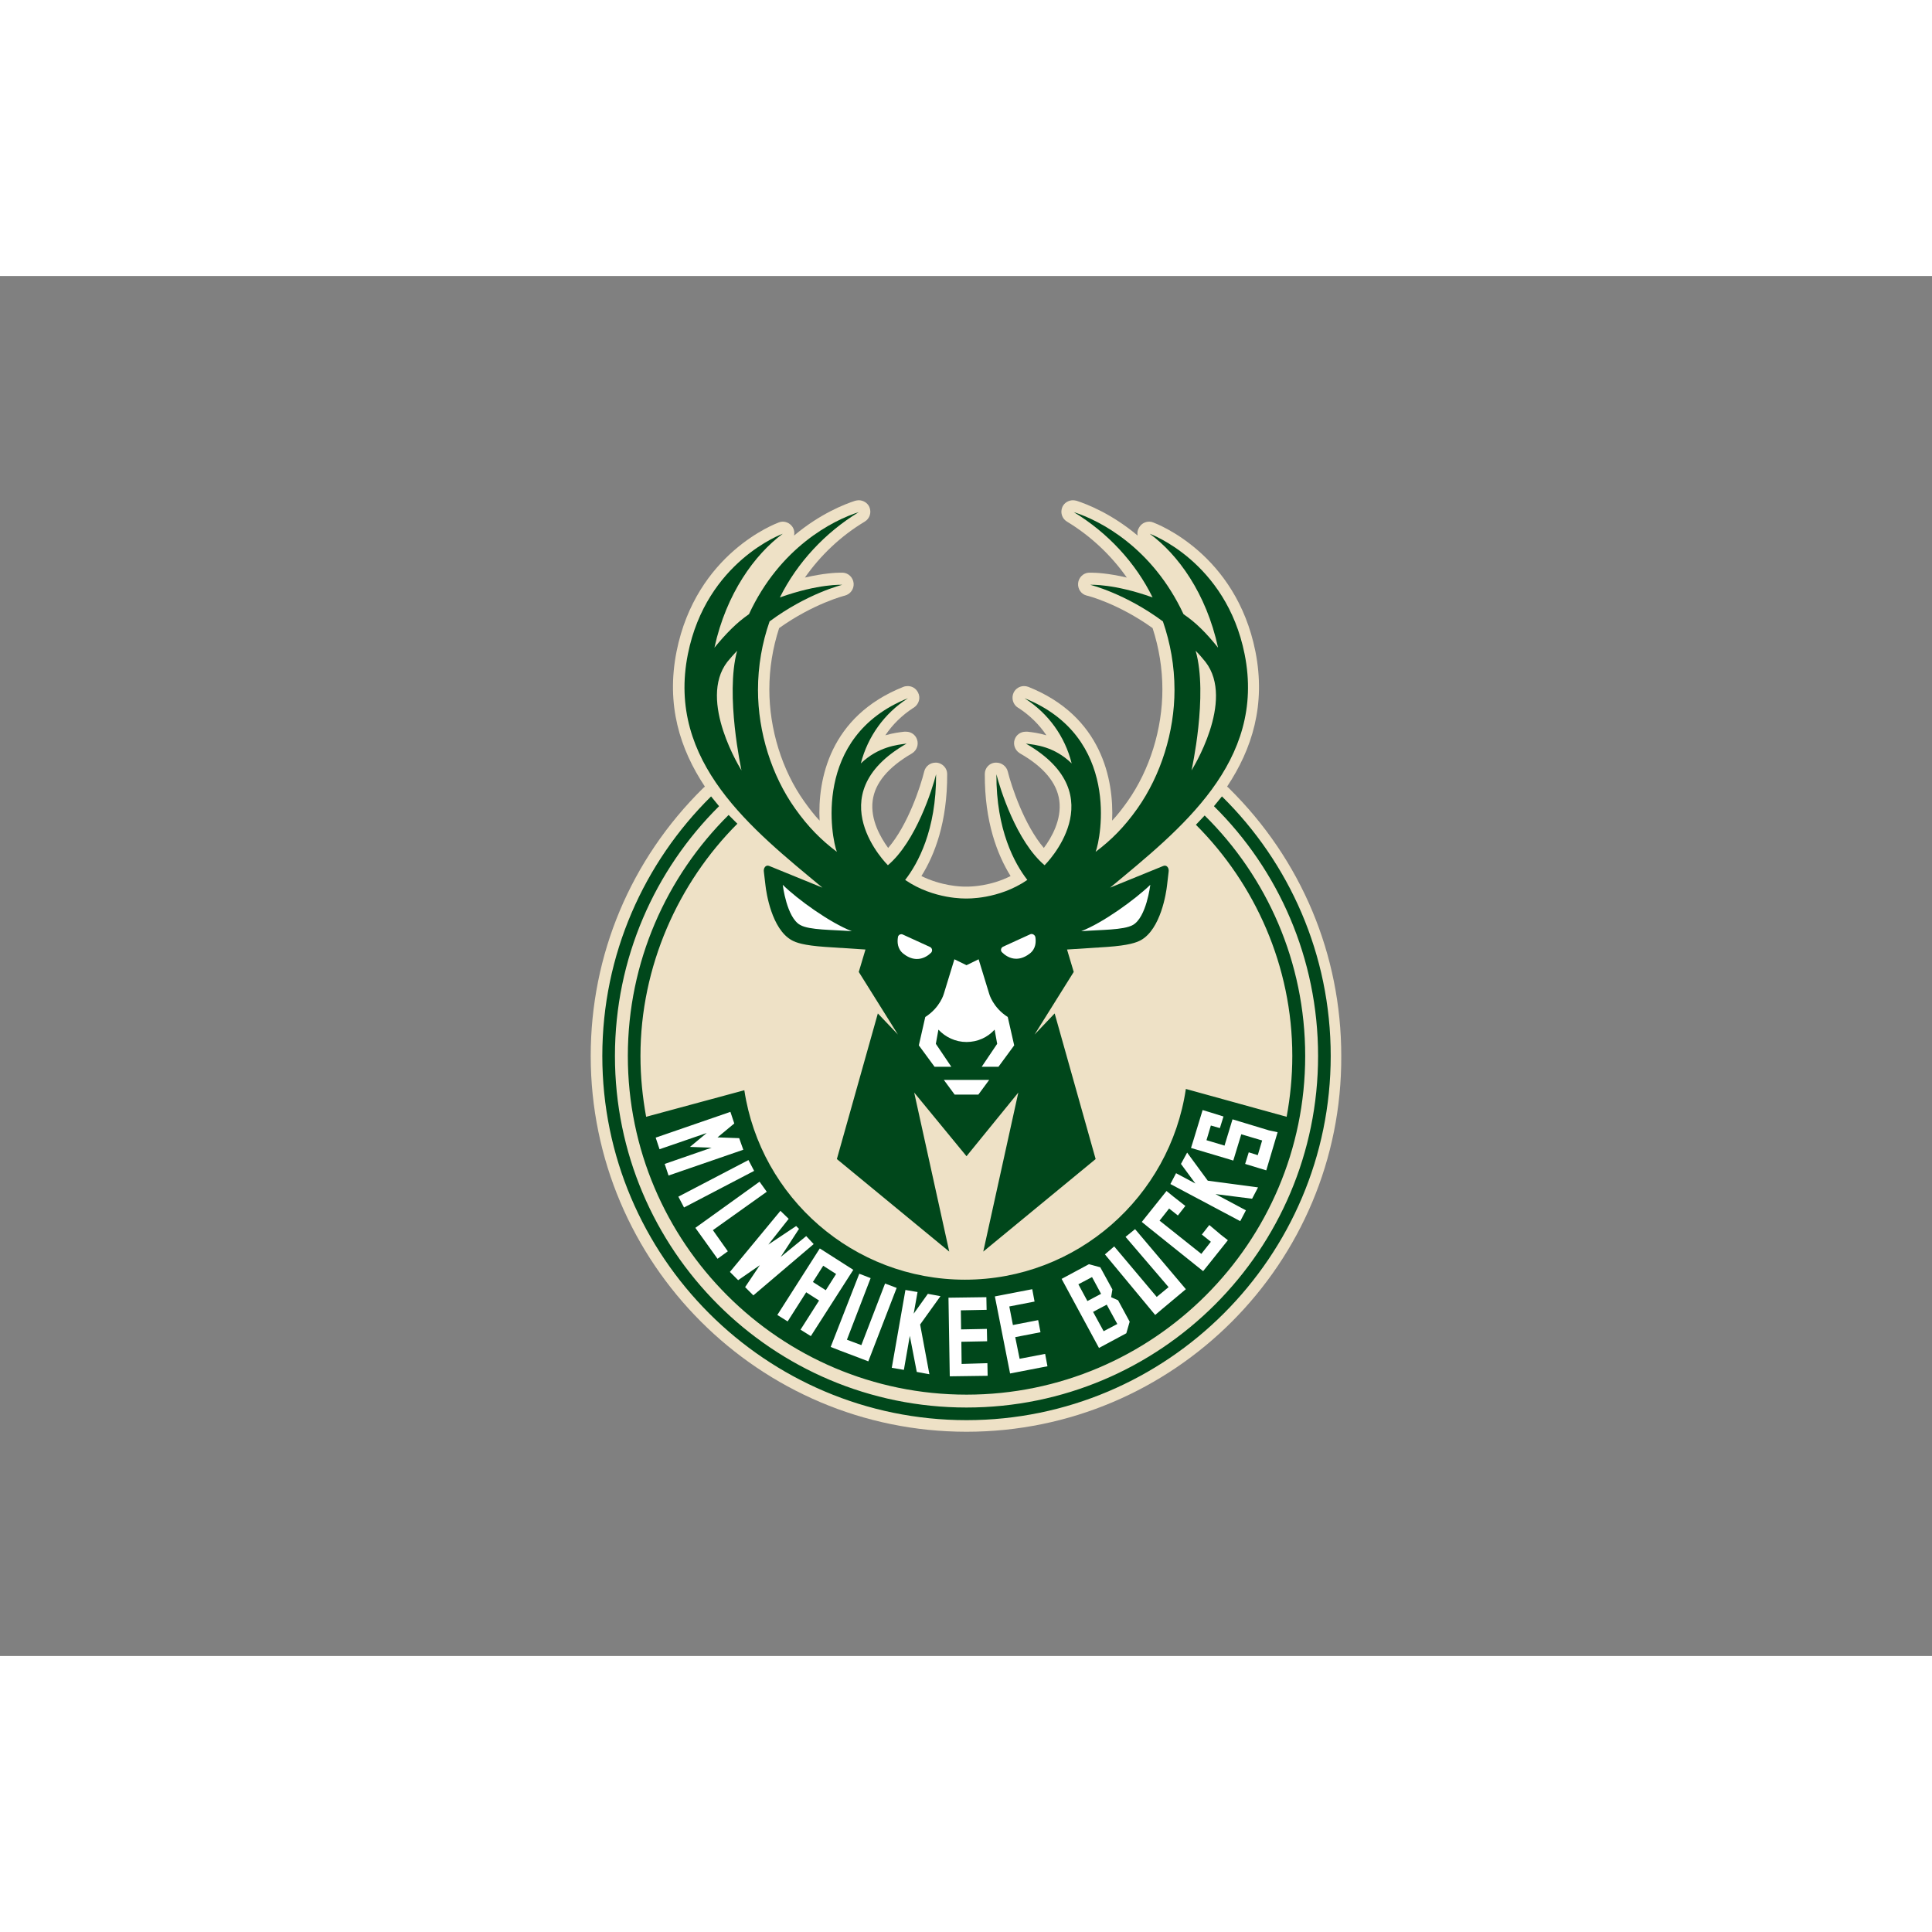 <svg width="150" height="150" clip-rule="evenodd" fill-rule="evenodd" viewBox="0 0 560 400" xmlns="http://www.w3.org/2000/svg"><rect x="0" y="0" width="560" height="400" fill="#808080" stroke="none"/><path d="m280.148 335c-60.066 0-108.926-48.86-108.926-108.926 0-29.361 11.58-56.929 32.573-77.623l.523-.448c-7.247-10.908-11.281-23.683-8.218-39.148 5.677-28.464 28.688-37.056 29.659-37.429.374-.15.747-.224 1.121-.224 1.195 0 2.391.672 2.988 1.792.373.673.448 1.494.299 2.242 7.546-6.35 14.718-9.115 17.707-10.085.373-.075.672-.15 1.046-.15 1.269 0 2.54.747 3.063 1.942.673 1.569.15 3.362-1.345 4.259-6.873 4.109-12.85 9.787-17.333 16.211 5.454-1.269 9.04-1.419 10.31-1.419h.673c1.643.074 2.988 1.419 3.138 3.063.149 1.643-.897 3.138-2.54 3.586-.074 0-9.114 2.316-19.051 9.414-1.868 5.753-2.839 11.73-2.839 17.781 0 11.505 3.661 23.384 10.085 32.424 1.494 2.092 2.914 3.96 4.483 5.603-.597-11.879 2.914-30.257 24.281-38.774.373-.15.822-.224 1.27-.224 1.269 0 2.391.673 2.988 1.868.822 1.569.224 3.437-1.27 4.408l-.15.074c-3.212 2.092-5.976 4.781-8.068 7.919 2.241-.672 4.184-.896 5.454-1.046h.597c1.419 0 2.689.897 3.138 2.242.523 1.494-.075 3.138-1.345 3.96l-.224.149c-6.799 3.96-10.609 8.517-11.281 13.597-.747 5.528 2.316 10.758 4.483 13.746 5.753-6.649 9.414-17.93 10.459-22.188.373-1.494 1.718-2.54 3.287-2.54h.374c1.718.224 2.988 1.644 2.988 3.288.074 13.971-3.661 23.533-7.471 29.585 5.752 2.839 11.28 3.063 12.551 3.063h.747c1.196 0 6.799-.15 12.551-3.063-3.811-6.126-7.546-15.688-7.471-29.585 0-1.719 1.27-3.138 2.989-3.288h.373c1.494 0 2.914 1.046 3.288 2.54 1.046 4.258 4.781 15.539 10.459 22.188 2.241-2.988 5.229-8.218 4.483-13.746-.673-5.08-4.483-9.712-11.281-13.597-.075 0-.224-.149-.224-.149-1.345-.822-1.943-2.54-1.42-3.96.448-1.345 1.719-2.242 3.138-2.242h.598c1.345.15 3.212.374 5.453 1.046-2.092-3.138-4.856-5.827-8.068-7.919l-.15-.074c-1.494-.897-2.017-2.839-1.27-4.408.598-1.195 1.793-1.868 2.989-1.868.448 0 .822.074 1.27.224 21.292 8.517 24.803 26.895 24.28 38.774 1.569-1.643 2.988-3.511 4.483-5.603 6.425-9.115 10.085-20.919 10.085-32.424 0-6.051-.971-12.028-2.839-17.781-10.011-7.172-18.901-9.414-19.051-9.414-1.643-.373-2.689-1.942-2.54-3.586.15-1.644 1.494-2.989 3.138-3.063h.673c1.27 0 4.931.15 10.31 1.419-4.557-6.499-10.534-12.103-17.333-16.211-1.494-.897-2.017-2.69-1.345-4.259.523-1.195 1.793-1.942 3.063-1.942.373 0 .672.074 1.046.15 2.988.971 10.16 3.735 17.706 10.085-.15-.747-.074-1.494.373-2.242.598-1.12 1.719-1.792 2.989-1.792.373 0 .747.074 1.12.224.971.373 23.982 8.965 29.66 37.429 3.063 15.465-.971 28.24-8.218 39.148.223.149.373.299.523.448 20.993 20.694 32.573 48.262 32.573 77.623.299 60.066-48.561 108.926-108.628 108.926z" fill="#eee1c6"/><path d="m248.92 68.437c-7.546 2.391-22.861 10.235-31.827 29.585-3.586 2.466-6.649 5.604-10.011 9.712 3.437-15.765 11.73-27.045 19.799-33.021 0 0-22.115 7.993-27.494 34.888-6.276 31.303 18.753 50.879 38.999 67.689l-15.39-6.276c-1.046-.448-1.794.597-1.57 1.793l.45 3.81c.223 2.092 1.792 12.7 7.62 15.912 1.195.673 3.361 1.496 9.787 1.944l11.58.747-1.942 6.5 11.356 18.154-5.827-6.126-11.879 42.21 32.573 26.821-10.16-46.095 15.165 18.453 15.017-18.453-10.16 46.095 32.573-26.821-11.879-42.21-5.828 6.126 11.356-18.154-1.942-6.499 11.58-.747c6.35-.448 8.517-1.271 9.787-1.944 5.827-3.212 7.395-13.82 7.62-15.912l.448-3.811c.224-1.195-.522-2.241-1.568-1.793l-15.391 6.276c20.246-16.81 45.273-36.385 38.997-67.688-5.379-26.895-27.493-34.888-27.493-34.888 8.143 5.977 16.361 17.182 19.798 33.021-3.287-4.109-6.35-7.247-10.011-9.712-9.04-19.35-24.28-27.194-31.826-29.585 9.787 5.902 17.93 14.643 22.861 24.728-11.281-4.034-18.079-3.659-18.079-3.659s10.085 2.464 21.067 10.608c2.167 6.276 3.362 12.925 3.362 19.873 0 12.177-3.96 24.729-10.758 34.367-3.81 5.379-7.545 9.115-12.102 12.551 1.494-3.81 7.322-33.321-20.619-44.527l.224.148c6.649 4.259 11.505 10.908 13.448 18.753-5.081-4.931-10.459-5.379-13.298-5.752l.149.074c25.924 14.941 5.304 35.188 5.304 35.188-8.143-6.873-12.925-22.188-13.97-26.371-.075 16.212 5.304 25.924 8.965 30.631-8.368 5.752-17.707 5.378-17.707 5.378s-9.338.374-17.705-5.378c3.661-4.707 9.04-14.419 8.965-30.631-1.046 4.184-5.826 19.498-13.97 26.371 0 0-20.62-20.246 5.304-35.188l.148-.074c-2.838.373-8.217.895-13.297 5.752 2.017-7.845 6.873-14.494 13.448-18.753l.223-.148c-27.942 11.206-22.114 40.716-20.62 44.526-4.557-3.437-8.292-7.173-12.102-12.552-6.799-9.563-10.758-22.114-10.758-34.366 0-6.948 1.196-13.672 3.362-19.873 10.982-8.143 21.067-10.608 21.067-10.608s-6.798-.375-18.079 3.659c5.006-10.085 13.148-18.826 22.86-24.727l.002-.001zm-42.809 82.404c-19.425 19.2-31.527 45.796-31.527 75.232 0 58.199 47.366 105.565 105.564 105.565 58.199 0 105.565-47.366 105.565-105.565 0-29.436-12.028-56.031-31.527-75.232l-2.316 2.838c18.678 18.453 30.181 44.079 30.181 72.393 0 56.256-45.647 101.904-101.903 101.904-56.255 0-101.904-45.648-101.904-101.904 0-28.314 11.58-53.94 30.183-72.393l-2.317-2.838zm5.081 5.38c-18.005 17.856-29.211 42.584-29.211 69.853 0 54.09 44.004 98.169 98.168 98.169 54.09 0 98.169-44.004 98.169-98.169 0-27.268-11.132-51.922-29.137-69.703l-2.539 2.689c17.108 17.108 27.94 40.94 27.94 67.014 0 6.051-.597 11.953-1.643 17.631l-29.211-8.068c-4.632 31.229-31.528 55.286-64.027 55.286-32.349 0-59.244-23.833-63.951-54.912l-28.464 7.695c-1.046-5.753-1.643-11.58-1.643-17.631 0-25.999 10.982-50.205 28.091-67.313l-2.541-2.54h.001z" fill="#00471b"/><path d="m213.657 108.63c-.971 1.046-1.943 2.091-2.839 3.212-8.666 11.281 4.109 31.455 4.109 31.455s-4.78-21.815-1.269-34.665v-.001zm132.909 0c3.661 12.85-1.195 34.665-1.195 34.665s12.775-20.173 4.034-31.455c-.896-1.12-1.868-2.24-2.839-3.212v.001z" fill="#eee1c6"/><path d="m226.881 176.467s1.121 9.49 5.081 11.656c2.689 1.494 9.189 1.344 14.942 1.792-6.351-2.466-15.69-9.189-20.023-13.448zm106.536 0c-4.408 4.258-13.671 10.982-20.021 13.448 5.677-.448 12.252-.297 14.942-1.792 3.96-2.166 5.079-11.656 5.079-11.656zm-34.351 14.251c-.156-.009-.314.019-.464.094-3.138 1.419-6.2 2.838-7.844 3.585-.673.299-.822 1.196-.3 1.644 1.569 1.569 4.483 3.063 7.994.374 1.868-1.419 1.868-3.511 1.643-4.857-.113-.448-.561-.812-1.03-.84zm-37.833.064c-.466.011-.901.346-.957.85-.224 1.345-.223 3.437 1.644 4.857 3.437 2.689 6.425 1.195 7.993-.374.448-.523.3-1.344-.373-1.643-1.643-.747-4.781-2.167-7.845-3.587-.149-.074-.307-.107-.462-.103zm15.404 7.275-3.063 10.004s-1.045 3.96-5.378 6.723l-1.868 8.219 4.557 6.201h4.856l-4.483-6.65.747-4.109c2.017 2.166 4.931 3.585 8.143 3.585s6.125-1.344 8.142-3.585l.747 4.109-4.483 6.65h4.856l4.559-6.201-1.868-8.219c-4.334-2.764-5.38-6.723-5.38-6.723l-3.063-10.011-3.511 1.719-3.513-1.719.002.007zm-3.063 34.957 3.138 4.258h6.874l3.137-4.258zm75.009 8.74-2.615 8.592-.747 2.391 9.787 2.913 2.466.746 2.316-7.62 6.051 1.794-1.269 4.258-2.615-.822-1.046 3.362 3.661 1.12 2.464.747 3.288-11.058-2.466-.522-8.142-2.466-2.466-.747-2.315 7.621-5.23-1.569 1.269-4.259 2.615.747 1.046-3.362-3.586-1.12-2.465-.747zm-136.868.524-21.665 7.471 1.12 3.361 13.672-4.707-4.857 4.035 6.276.223-13.598 4.708 1.12 3.361 21.666-7.471-1.195-3.362-6.276-.224 4.857-4.033-1.121-3.362.001-.001zm132.386 11.804-1.793 3.288 4.183 5.677-5.603-2.989-1.643 3.139 20.246 10.758 1.643-3.138-8.816-4.706 10.609 1.345 1.719-3.288-14.569-1.942-5.976-8.143-.001-.001zm-127.156 2.166-20.32 10.609 1.643 3.138 20.322-10.609-1.644-3.138zm3.213 6.276-18.603 13.372 6.425 8.966 2.989-2.167-4.333-6.127 15.615-11.13zm117.967 2.689-7.172 8.965 2.017 1.643 15.764 12.626 1.568-1.942 5.604-7.023-2.017-1.569-3.362-2.839-2.167 2.765 2.615 2.091-2.763 3.513-12.104-9.638 2.765-3.511 2.54 2.017 2.166-2.763-3.437-2.691-2.017-1.643.001.001zm-111.915 5.753-14.643 17.706 2.391 2.39 6.276-4.332-4.258 6.35 2.391 2.391 17.482-14.867-2.166-2.316-7.397 6.051 5.306-8.143-.823-.822-8.067 5.38 5.902-7.471-2.391-2.317h.001zm102.8 5.305-2.764 2.242 12.476 14.568-3.437 2.838-12.327-14.643-2.689 2.316 14.569 17.556 2.017-1.717 5.006-4.185 1.868-1.569zm-91.37 5.604-.074.074-12.253 19.2 2.988 1.868 5.379-8.441 3.735 2.39-5.379 8.443 2.989 1.868 10.384-16.213 1.196-1.868.672-1.046.074-.074-9.712-6.2zm77.997 4.557-7.921 4.258 10.833 20.023 7.921-4.259.971-3.362-3.362-6.2-2.017-.898.374-2.241-3.513-6.425-3.286-.895zm-77.025.448 3.735 2.391-2.988 4.707-3.735-2.39zm10.459 2.316-8.293 21.217 2.467.972 6.125 2.315 2.315.896 8.219-21.292-3.362-1.269-6.872 17.856-4.184-1.57 6.872-17.854-3.287-1.271v.001zm67.463.971 2.615 4.857-3.96 2.09-2.615-4.856zm-17.331 3.511-10.833 2.093 4.407 22.338 10.833-2.093-.671-3.587-7.397 1.42-1.271-6.276 7.322-1.418-.673-3.512-7.321 1.419-1.046-5.378 7.321-1.42-.672-3.587zm-36.758.224-3.959 22.562 3.51.598 1.719-9.862 2.017 10.459 3.661.673-2.689-14.418 5.901-8.219-3.659-.673-4.109 5.753 1.12-6.276zm23.459 2.091-10.982.151.374 22.787 10.981-.151-.074-3.659-7.471.223-.074-6.425 7.471-.149-.076-3.586-7.471.149-.074-5.528 7.471-.15-.074-3.662zm34.889 2.167 3.064 5.603-3.96 2.093-3.063-5.603z" fill="#fff"/></svg>